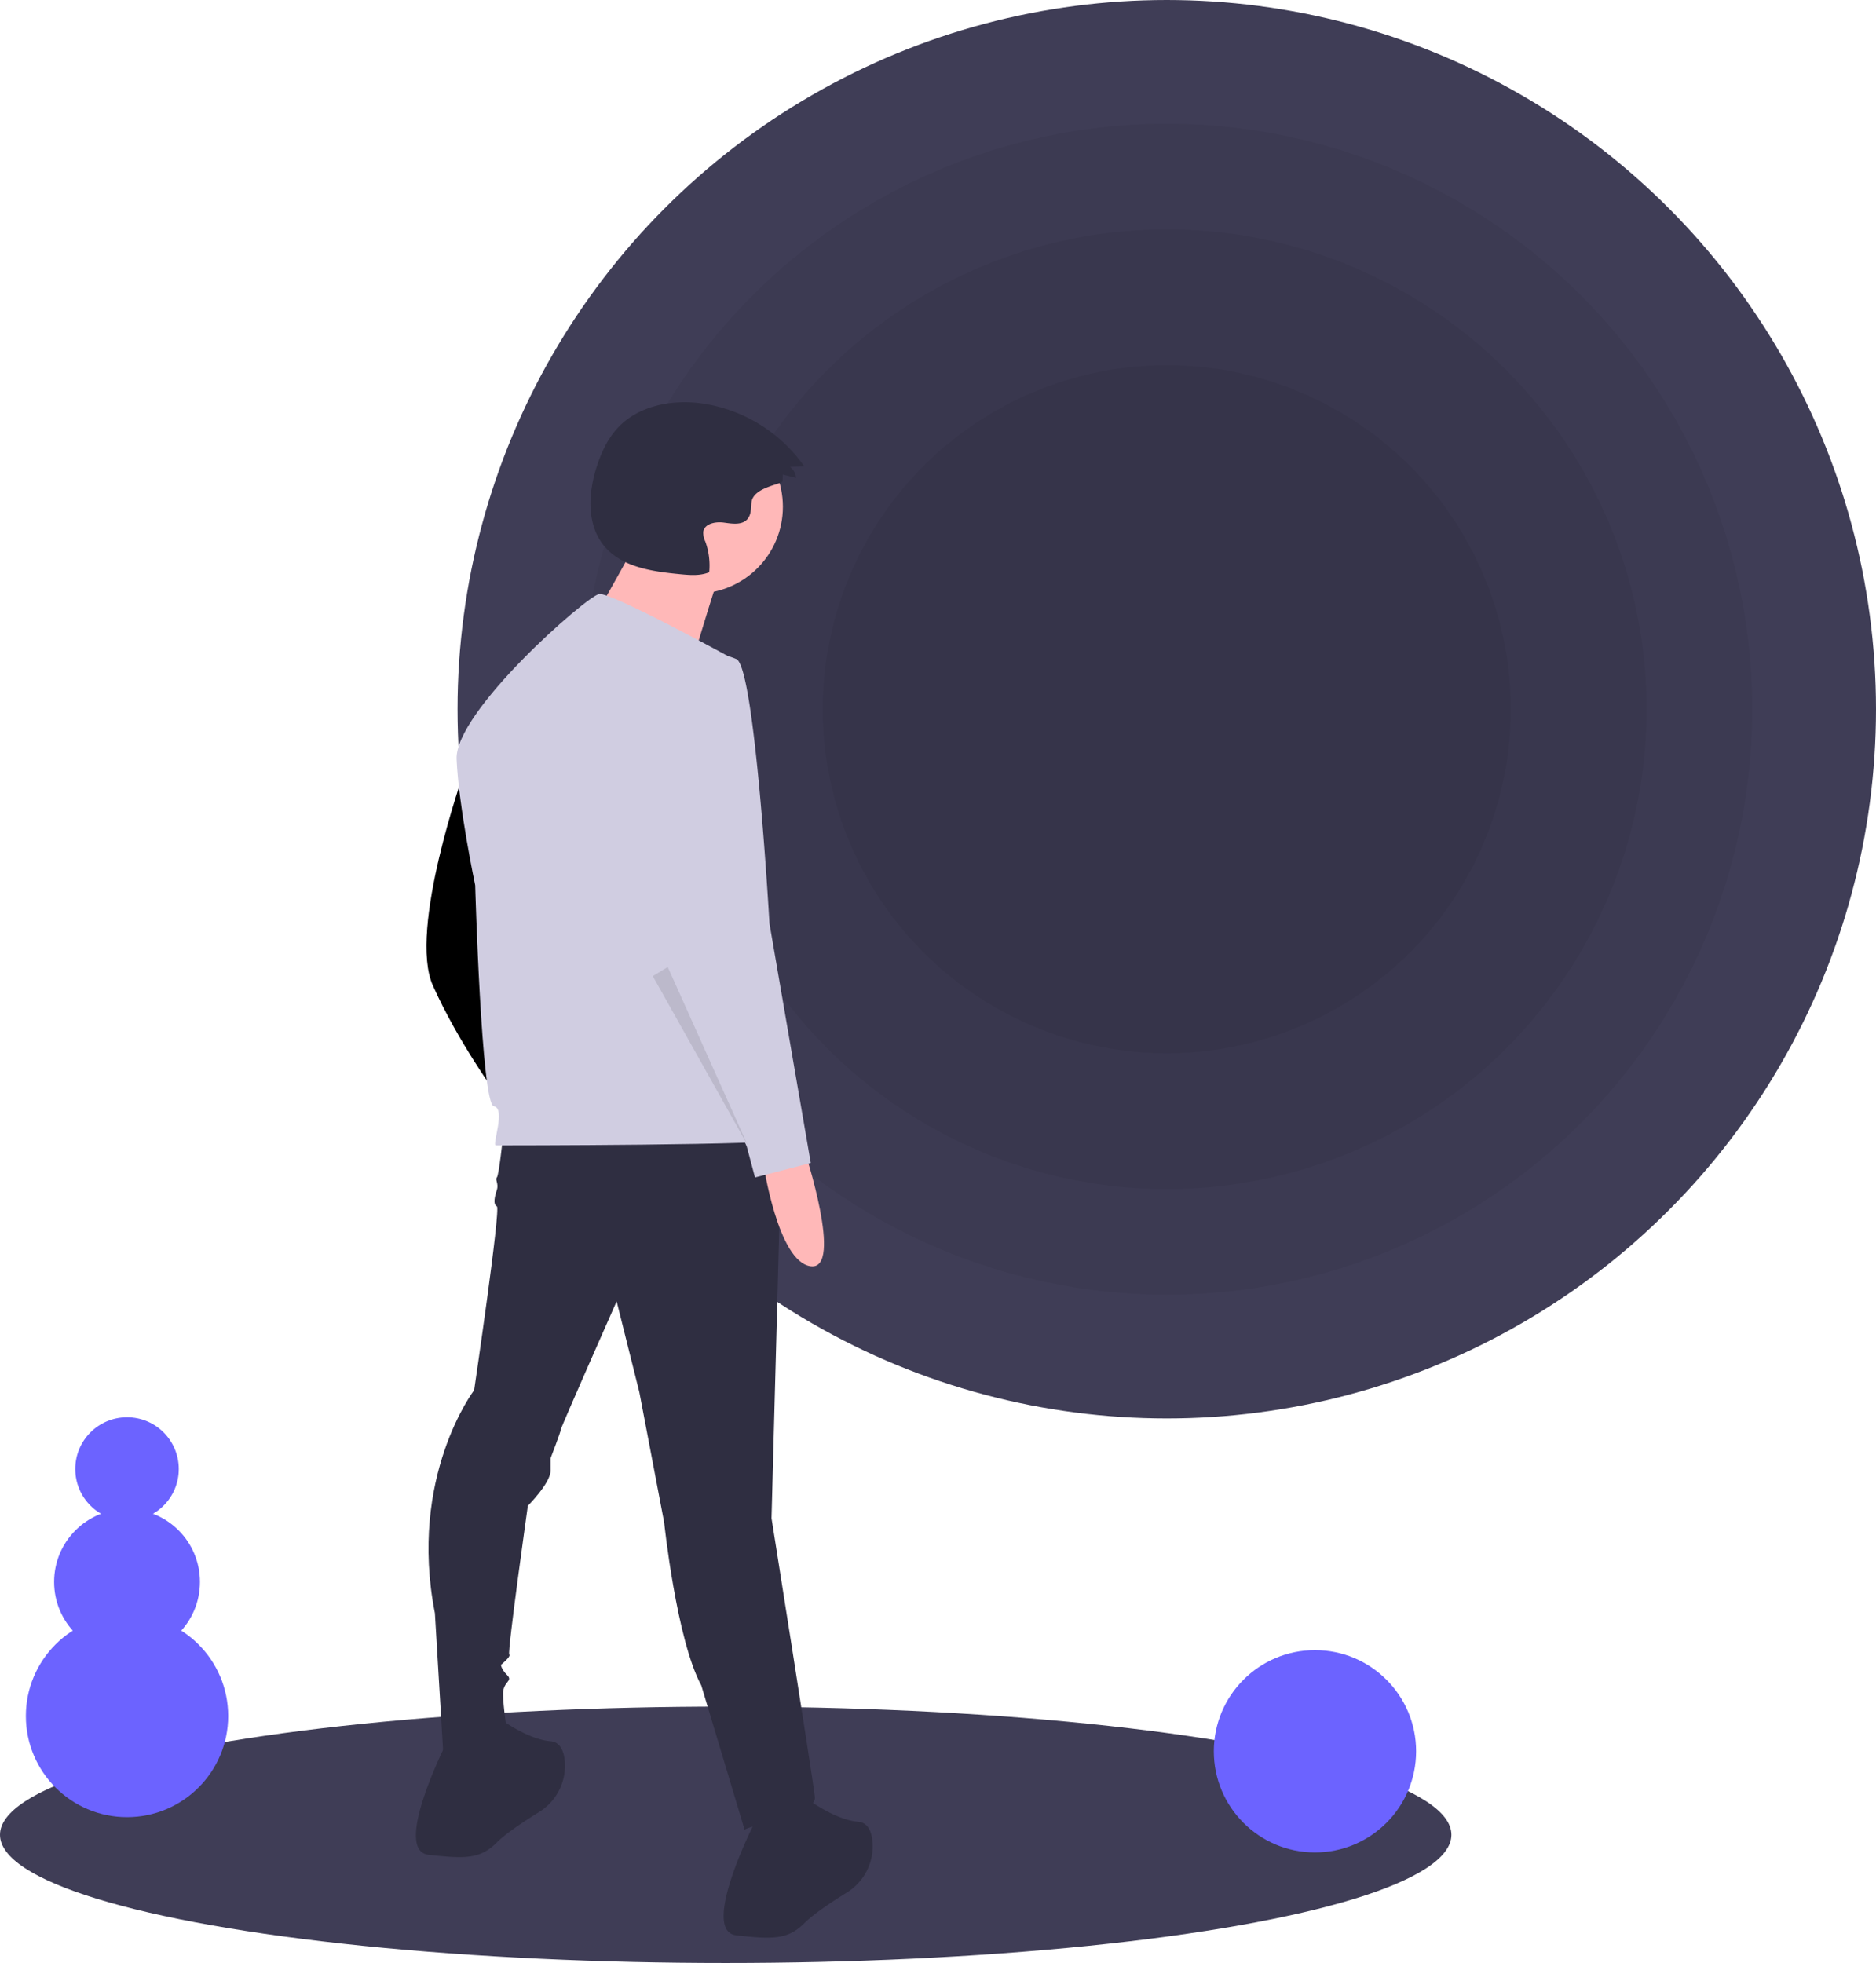 <svg xmlns="http://www.w3.org/2000/svg" xmlns:xlink="http://www.w3.org/1999/xlink" width="797.5" height="834.5" xmlns:v="https://vecta.io/nano"><g fill="#3f3d56"><ellipse cx="308.5" cy="780" rx="308.5" ry="54.5"/><circle cx="496" cy="301.5" r="301.5"/></g><circle cx="496" cy="301.5" r="248.898" opacity=".05"/><circle cx="496" cy="301.5" r="203.994" opacity=".05"/><circle cx="496" cy="301.5" r="146.26" opacity=".05"/><use xlink:href="#B" fill="#d0cde1"/><use xlink:href="#B" opacity=".1"/><g fill="#2f2e41"><path d="M213.851 482.997s-1.756 16.681-2.634 17.558.878 2.634 0 5.268-1.756 6.145 0 7.023-9.657 78.135-9.657 78.135-28.094 36.873-16.681 94.816l3.512 58.821s27.216 1.756 27.216-7.901c0 0-1.756-11.413-1.756-16.681s4.39-5.268 1.756-7.901-2.634-4.39-2.634-4.39 4.39-3.512 3.512-4.39 7.901-63.211 7.901-63.211 9.657-9.657 9.657-14.925v-5.268s4.39-11.413 4.39-12.291 23.704-54.431 23.704-54.431l9.657 38.629 10.535 55.309s5.268 50.042 15.803 69.356l18.436 61.455c0-1.756 30.727-6.145 29.849-14.047s-18.436-118.52-18.436-118.52l4.39-164.172z"/><use xlink:href="#C"/><use xlink:href="#C" x="130.811" y="34.239"/></g><g fill="#ffb8b8"><circle cx="295.905" cy="215.433" r="36.905"/><path d="M272.18 227.558s-26.36 48.503-28.469 48.503 47.449 15.816 47.449 15.816 13.707-46.394 15.816-50.612z"/></g><path d="M312.617 280.635s-52.675-28.971-57.943-28.094-61.455 50.042-60.577 70.234 7.901 53.553 7.901 53.553 2.634 93.06 7.901 93.938-.878 16.681.878 16.681 122.909 0 123.787-2.634-21.948-203.678-21.948-203.678z" fill="#d0cde1"/><path d="M342.028 489.142s16.681 50.92 2.634 49.164-20.192-43.896-20.192-43.896z" fill="#ffb8b8"/><path d="M297.254 277.563s-32.483 7.023-27.216 50.92 14.925 87.792 14.925 87.792l32.483 71.112 3.512 13.169 23.704-6.145-17.558-101.839s-6.145-108.863-14.047-112.374a34 34 0 0 0-15.803-2.634z" fill="#d0cde1"/><path opacity=".1" d="M277.5 414.958l40.385 71.989-34.025-75.857-6.36 3.868z"/><path d="M332.646 204.566l.122-2.82 5.61 1.396a6.27 6.27 0 0 0-2.514-4.615l5.976-.334c-10.133-14.399-25.714-24.028-43.125-26.651-12.926-1.873-27.318.838-36.182 10.43-4.299 4.653-7.001 10.57-8.922 16.607-3.539 11.118-4.26 24.372 3.12 33.409 7.501 9.185 20.602 10.984 32.406 12.121 4.153.4 8.506.772 12.355-.839a29.72 29.72 0 0 0-1.654-13.037c-.632-1.29-.934-2.717-.879-4.152.525-3.512 5.209-4.396 8.728-3.922s7.75 1.2 10.062-1.494c1.593-1.856 1.499-4.559 1.71-6.996.574-6.634 13.128-7.712 13.188-9.103z" fill="#2f2e41"/><g fill="#6c63ff"><circle cx="559" cy="744.5" r="43"/><circle cx="54" cy="729.5" r="43"/><circle cx="54" cy="672.5" r="31"/><circle cx="54" cy="624.5" r="22"/></g><defs ><path id="B" d="M197.17 328.482s-23.704 66.722-13.169 90.426 27.216 46.53 27.216 46.53-6.145-132.566-14.047-136.956z"/><path id="C" d="M190.147 740.228s-23.704 46.53-7.901 48.286 21.948 1.756 28.971-5.268c3.84-3.84 11.615-8.991 17.876-12.873a23.12 23.12 0 0 0 10.969-21.982c-.463-4.295-2.068-7.834-6.019-8.164-10.535-.878-22.826-10.535-22.826-10.535z"/></defs></svg>